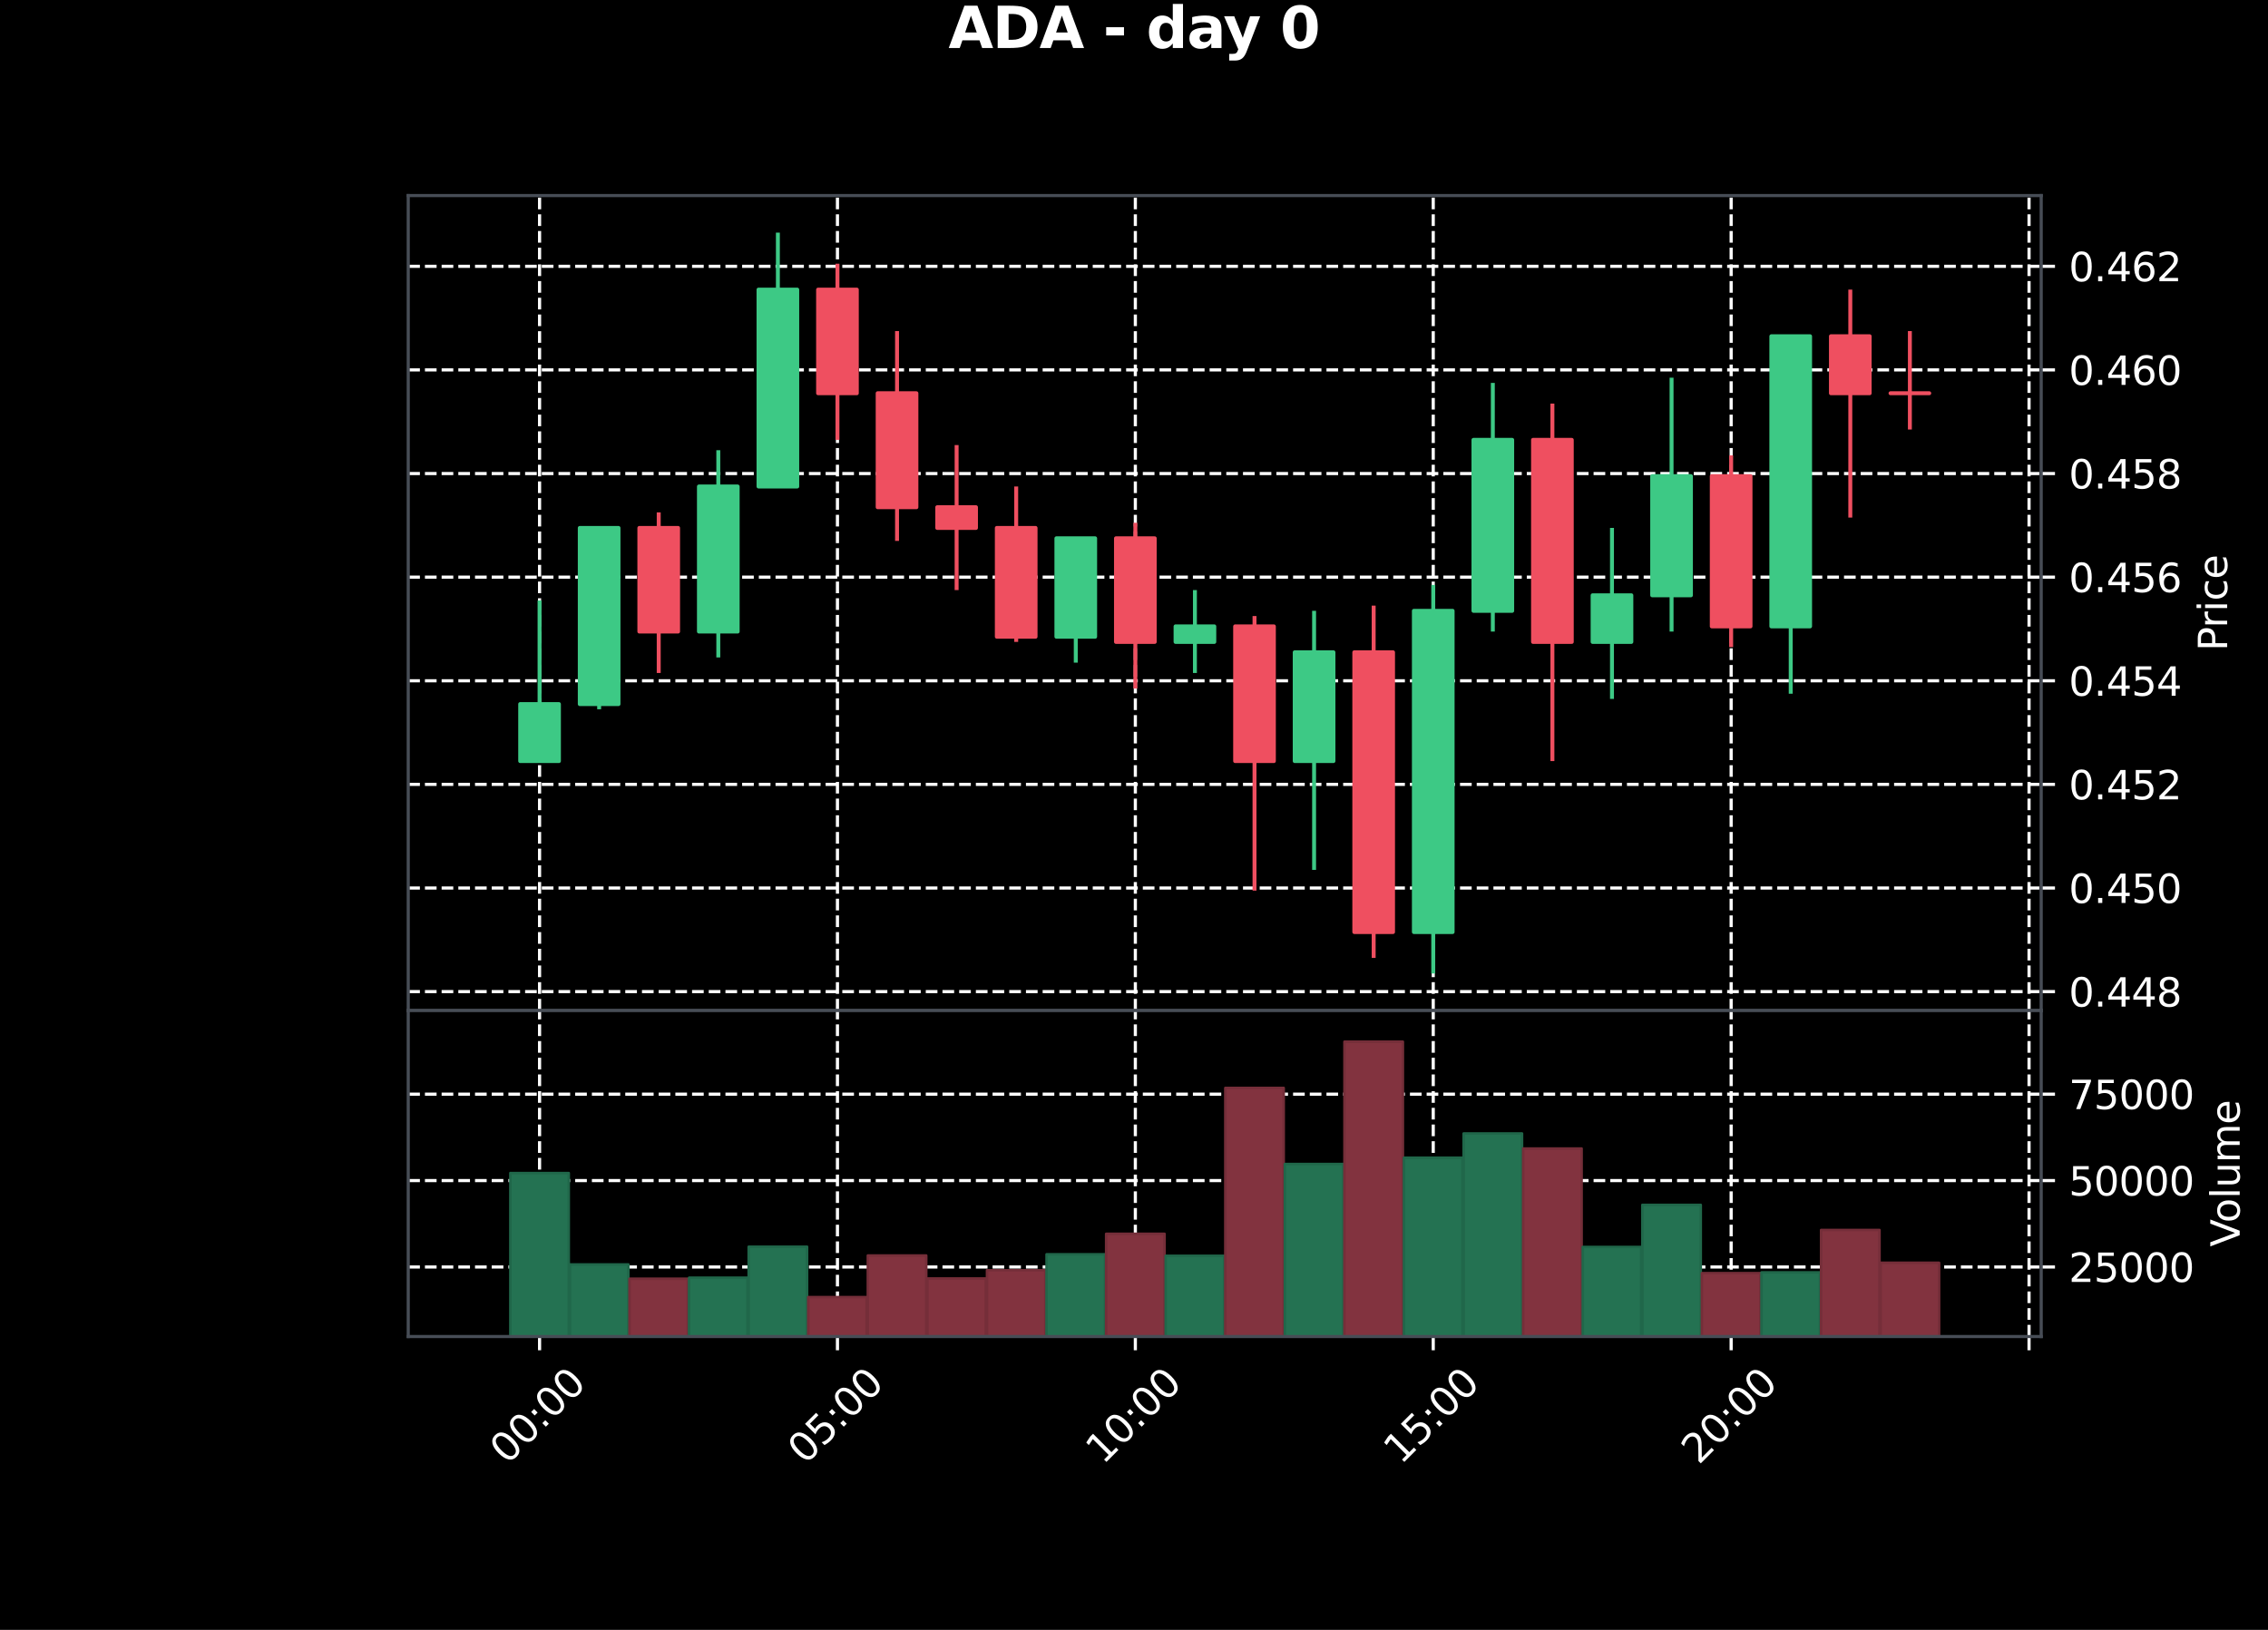 <?xml version="1.0" encoding="utf-8" standalone="no"?>
<!DOCTYPE svg PUBLIC "-//W3C//DTD SVG 1.1//EN"
  "http://www.w3.org/Graphics/SVG/1.1/DTD/svg11.dtd">
<svg xmlns:xlink="http://www.w3.org/1999/xlink" width="576pt" height="414pt" viewBox="0 0 576 414" xmlns="http://www.w3.org/2000/svg" version="1.1">
 <defs>
  <style type="text/css">*{stroke-linejoin: round; stroke-linecap: butt}</style>
 </defs>
 <g id="figure_1">
  <g id="patch_1">
   <path d="M 0 414 
L 576 414 
L 576 0 
L 0 0 
z
"/>
  </g>
  <g id="axes_1">
   <g id="patch_2">
    <path d="M 103.68 256.68 
L 518.4 256.68 
L 518.4 49.68 
L 103.68 49.68 
z
"/>
   </g>
   <g id="matplotlib.axis_1">
    <g id="xtick_1">
     <g id="line2d_1">
      <path d="M 137.032 256.68 
L 137.032 49.68 
" clip-path="url(#pac01241150)" style="fill: none; stroke-dasharray: 2.96,1.28; stroke-dashoffset: 0; stroke: #ffffff; stroke-width: 0.8"/>
     </g>
     <g id="line2d_2">
      <defs>
       <path id="m7569bf9bc0" d="M 0 0 
L 0 3.5 
" style="stroke: #ffffff; stroke-width: 0.8"/>
      </defs>
      <g>
       <use xlink:href="#m7569bf9bc0" x="137.032" y="256.68" style="fill: #ffffff; stroke: #ffffff; stroke-width: 0.8"/>
      </g>
     </g>
    </g>
    <g id="xtick_2">
     <g id="line2d_3">
      <path d="M 212.687 256.68 
L 212.687 49.68 
" clip-path="url(#pac01241150)" style="fill: none; stroke-dasharray: 2.96,1.28; stroke-dashoffset: 0; stroke: #ffffff; stroke-width: 0.8"/>
     </g>
     <g id="line2d_4">
      <g>
       <use xlink:href="#m7569bf9bc0" x="212.687" y="256.68" style="fill: #ffffff; stroke: #ffffff; stroke-width: 0.8"/>
      </g>
     </g>
    </g>
    <g id="xtick_3">
     <g id="line2d_5">
      <path d="M 288.343 256.68 
L 288.343 49.68 
" clip-path="url(#pac01241150)" style="fill: none; stroke-dasharray: 2.96,1.28; stroke-dashoffset: 0; stroke: #ffffff; stroke-width: 0.8"/>
     </g>
     <g id="line2d_6">
      <g>
       <use xlink:href="#m7569bf9bc0" x="288.343" y="256.68" style="fill: #ffffff; stroke: #ffffff; stroke-width: 0.8"/>
      </g>
     </g>
    </g>
    <g id="xtick_4">
     <g id="line2d_7">
      <path d="M 363.999 256.68 
L 363.999 49.68 
" clip-path="url(#pac01241150)" style="fill: none; stroke-dasharray: 2.96,1.28; stroke-dashoffset: 0; stroke: #ffffff; stroke-width: 0.8"/>
     </g>
     <g id="line2d_8">
      <g>
       <use xlink:href="#m7569bf9bc0" x="363.999" y="256.68" style="fill: #ffffff; stroke: #ffffff; stroke-width: 0.8"/>
      </g>
     </g>
    </g>
    <g id="xtick_5">
     <g id="line2d_9">
      <path d="M 439.655 256.68 
L 439.655 49.68 
" clip-path="url(#pac01241150)" style="fill: none; stroke-dasharray: 2.96,1.28; stroke-dashoffset: 0; stroke: #ffffff; stroke-width: 0.8"/>
     </g>
     <g id="line2d_10">
      <g>
       <use xlink:href="#m7569bf9bc0" x="439.655" y="256.68" style="fill: #ffffff; stroke: #ffffff; stroke-width: 0.8"/>
      </g>
     </g>
    </g>
    <g id="xtick_6">
     <g id="line2d_11">
      <path d="M 515.311 256.68 
L 515.311 49.68 
" clip-path="url(#pac01241150)" style="fill: none; stroke-dasharray: 2.96,1.28; stroke-dashoffset: 0; stroke: #ffffff; stroke-width: 0.8"/>
     </g>
     <g id="line2d_12">
      <g>
       <use xlink:href="#m7569bf9bc0" x="515.311" y="256.68" style="fill: #ffffff; stroke: #ffffff; stroke-width: 0.8"/>
      </g>
     </g>
    </g>
   </g>
   <g id="matplotlib.axis_2">
    <g id="ytick_1">
     <g id="line2d_13">
      <path d="M 103.68 251.877 
L 518.4 251.877 
" clip-path="url(#pac01241150)" style="fill: none; stroke-dasharray: 2.96,1.28; stroke-dashoffset: 0; stroke: #ffffff; stroke-width: 0.8"/>
     </g>
     <g id="line2d_14">
      <defs>
       <path id="m8a6007a8d3" d="M 0 0 
L 3.5 0 
" style="stroke: #ffffff; stroke-width: 0.8"/>
      </defs>
      <g>
       <use xlink:href="#m8a6007a8d3" x="518.4" y="251.877" style="fill: #ffffff; stroke: #ffffff; stroke-width: 0.8"/>
      </g>
     </g>
     <g id="text_1">
      <!-- 0.448 -->
      <g style="fill: #ffffff" transform="translate(525.4 255.676) scale(0.1 -0.1)">
       <defs>
        <path id="DejaVuSans-30" d="M 2034 4250 
Q 1547 4250 1301 3770 
Q 1056 3291 1056 2328 
Q 1056 1369 1301 889 
Q 1547 409 2034 409 
Q 2525 409 2770 889 
Q 3016 1369 3016 2328 
Q 3016 3291 2770 3770 
Q 2525 4250 2034 4250 
z
M 2034 4750 
Q 2819 4750 3233 4129 
Q 3647 3509 3647 2328 
Q 3647 1150 3233 529 
Q 2819 -91 2034 -91 
Q 1250 -91 836 529 
Q 422 1150 422 2328 
Q 422 3509 836 4129 
Q 1250 4750 2034 4750 
z
" transform="scale(0.016)"/>
        <path id="DejaVuSans-2e" d="M 684 794 
L 1344 794 
L 1344 0 
L 684 0 
L 684 794 
z
" transform="scale(0.016)"/>
        <path id="DejaVuSans-34" d="M 2419 4116 
L 825 1625 
L 2419 1625 
L 2419 4116 
z
M 2253 4666 
L 3047 4666 
L 3047 1625 
L 3713 1625 
L 3713 1100 
L 3047 1100 
L 3047 0 
L 2419 0 
L 2419 1100 
L 313 1100 
L 313 1709 
L 2253 4666 
z
" transform="scale(0.016)"/>
        <path id="DejaVuSans-38" d="M 2034 2216 
Q 1584 2216 1326 1975 
Q 1069 1734 1069 1313 
Q 1069 891 1326 650 
Q 1584 409 2034 409 
Q 2484 409 2743 651 
Q 3003 894 3003 1313 
Q 3003 1734 2745 1975 
Q 2488 2216 2034 2216 
z
M 1403 2484 
Q 997 2584 770 2862 
Q 544 3141 544 3541 
Q 544 4100 942 4425 
Q 1341 4750 2034 4750 
Q 2731 4750 3128 4425 
Q 3525 4100 3525 3541 
Q 3525 3141 3298 2862 
Q 3072 2584 2669 2484 
Q 3125 2378 3379 2068 
Q 3634 1759 3634 1313 
Q 3634 634 3220 271 
Q 2806 -91 2034 -91 
Q 1263 -91 848 271 
Q 434 634 434 1313 
Q 434 1759 690 2068 
Q 947 2378 1403 2484 
z
M 1172 3481 
Q 1172 3119 1398 2916 
Q 1625 2713 2034 2713 
Q 2441 2713 2670 2916 
Q 2900 3119 2900 3481 
Q 2900 3844 2670 4047 
Q 2441 4250 2034 4250 
Q 1625 4250 1398 4047 
Q 1172 3844 1172 3481 
z
" transform="scale(0.016)"/>
       </defs>
       <use xlink:href="#DejaVuSans-30"/>
       <use xlink:href="#DejaVuSans-2e" x="63.623"/>
       <use xlink:href="#DejaVuSans-34" x="95.41"/>
       <use xlink:href="#DejaVuSans-34" x="159.033"/>
       <use xlink:href="#DejaVuSans-38" x="222.656"/>
      </g>
     </g>
    </g>
    <g id="ytick_2">
     <g id="line2d_15">
      <path d="M 103.68 225.558 
L 518.4 225.558 
" clip-path="url(#pac01241150)" style="fill: none; stroke-dasharray: 2.96,1.28; stroke-dashoffset: 0; stroke: #ffffff; stroke-width: 0.8"/>
     </g>
     <g id="line2d_16">
      <g>
       <use xlink:href="#m8a6007a8d3" x="518.4" y="225.558" style="fill: #ffffff; stroke: #ffffff; stroke-width: 0.8"/>
      </g>
     </g>
     <g id="text_2">
      <!-- 0.450 -->
      <g style="fill: #ffffff" transform="translate(525.4 229.357) scale(0.1 -0.1)">
       <defs>
        <path id="DejaVuSans-35" d="M 691 4666 
L 3169 4666 
L 3169 4134 
L 1269 4134 
L 1269 2991 
Q 1406 3038 1543 3061 
Q 1681 3084 1819 3084 
Q 2600 3084 3056 2656 
Q 3513 2228 3513 1497 
Q 3513 744 3044 326 
Q 2575 -91 1722 -91 
Q 1428 -91 1123 -41 
Q 819 9 494 109 
L 494 744 
Q 775 591 1075 516 
Q 1375 441 1709 441 
Q 2250 441 2565 725 
Q 2881 1009 2881 1497 
Q 2881 1984 2565 2268 
Q 2250 2553 1709 2553 
Q 1456 2553 1204 2497 
Q 953 2441 691 2322 
L 691 4666 
z
" transform="scale(0.016)"/>
       </defs>
       <use xlink:href="#DejaVuSans-30"/>
       <use xlink:href="#DejaVuSans-2e" x="63.623"/>
       <use xlink:href="#DejaVuSans-34" x="95.41"/>
       <use xlink:href="#DejaVuSans-35" x="159.033"/>
       <use xlink:href="#DejaVuSans-30" x="222.656"/>
      </g>
     </g>
    </g>
    <g id="ytick_3">
     <g id="line2d_17">
      <path d="M 103.68 199.238 
L 518.4 199.238 
" clip-path="url(#pac01241150)" style="fill: none; stroke-dasharray: 2.96,1.28; stroke-dashoffset: 0; stroke: #ffffff; stroke-width: 0.8"/>
     </g>
     <g id="line2d_18">
      <g>
       <use xlink:href="#m8a6007a8d3" x="518.4" y="199.238" style="fill: #ffffff; stroke: #ffffff; stroke-width: 0.8"/>
      </g>
     </g>
     <g id="text_3">
      <!-- 0.452 -->
      <g style="fill: #ffffff" transform="translate(525.4 203.038) scale(0.1 -0.1)">
       <defs>
        <path id="DejaVuSans-32" d="M 1228 531 
L 3431 531 
L 3431 0 
L 469 0 
L 469 531 
Q 828 903 1448 1529 
Q 2069 2156 2228 2338 
Q 2531 2678 2651 2914 
Q 2772 3150 2772 3378 
Q 2772 3750 2511 3984 
Q 2250 4219 1831 4219 
Q 1534 4219 1204 4116 
Q 875 4013 500 3803 
L 500 4441 
Q 881 4594 1212 4672 
Q 1544 4750 1819 4750 
Q 2544 4750 2975 4387 
Q 3406 4025 3406 3419 
Q 3406 3131 3298 2873 
Q 3191 2616 2906 2266 
Q 2828 2175 2409 1742 
Q 1991 1309 1228 531 
z
" transform="scale(0.016)"/>
       </defs>
       <use xlink:href="#DejaVuSans-30"/>
       <use xlink:href="#DejaVuSans-2e" x="63.623"/>
       <use xlink:href="#DejaVuSans-34" x="95.41"/>
       <use xlink:href="#DejaVuSans-35" x="159.033"/>
       <use xlink:href="#DejaVuSans-32" x="222.656"/>
      </g>
     </g>
    </g>
    <g id="ytick_4">
     <g id="line2d_19">
      <path d="M 103.68 172.919 
L 518.4 172.919 
" clip-path="url(#pac01241150)" style="fill: none; stroke-dasharray: 2.96,1.28; stroke-dashoffset: 0; stroke: #ffffff; stroke-width: 0.8"/>
     </g>
     <g id="line2d_20">
      <g>
       <use xlink:href="#m8a6007a8d3" x="518.4" y="172.919" style="fill: #ffffff; stroke: #ffffff; stroke-width: 0.8"/>
      </g>
     </g>
     <g id="text_4">
      <!-- 0.454 -->
      <g style="fill: #ffffff" transform="translate(525.4 176.719) scale(0.1 -0.1)">
       <use xlink:href="#DejaVuSans-30"/>
       <use xlink:href="#DejaVuSans-2e" x="63.623"/>
       <use xlink:href="#DejaVuSans-34" x="95.41"/>
       <use xlink:href="#DejaVuSans-35" x="159.033"/>
       <use xlink:href="#DejaVuSans-34" x="222.656"/>
      </g>
     </g>
    </g>
    <g id="ytick_5">
     <g id="line2d_21">
      <path d="M 103.68 146.6 
L 518.4 146.6 
" clip-path="url(#pac01241150)" style="fill: none; stroke-dasharray: 2.96,1.28; stroke-dashoffset: 0; stroke: #ffffff; stroke-width: 0.8"/>
     </g>
     <g id="line2d_22">
      <g>
       <use xlink:href="#m8a6007a8d3" x="518.4" y="146.6" style="fill: #ffffff; stroke: #ffffff; stroke-width: 0.8"/>
      </g>
     </g>
     <g id="text_5">
      <!-- 0.456 -->
      <g style="fill: #ffffff" transform="translate(525.4 150.399) scale(0.1 -0.1)">
       <defs>
        <path id="DejaVuSans-36" d="M 2113 2584 
Q 1688 2584 1439 2293 
Q 1191 2003 1191 1497 
Q 1191 994 1439 701 
Q 1688 409 2113 409 
Q 2538 409 2786 701 
Q 3034 994 3034 1497 
Q 3034 2003 2786 2293 
Q 2538 2584 2113 2584 
z
M 3366 4563 
L 3366 3988 
Q 3128 4100 2886 4159 
Q 2644 4219 2406 4219 
Q 1781 4219 1451 3797 
Q 1122 3375 1075 2522 
Q 1259 2794 1537 2939 
Q 1816 3084 2150 3084 
Q 2853 3084 3261 2657 
Q 3669 2231 3669 1497 
Q 3669 778 3244 343 
Q 2819 -91 2113 -91 
Q 1303 -91 875 529 
Q 447 1150 447 2328 
Q 447 3434 972 4092 
Q 1497 4750 2381 4750 
Q 2619 4750 2861 4703 
Q 3103 4656 3366 4563 
z
" transform="scale(0.016)"/>
       </defs>
       <use xlink:href="#DejaVuSans-30"/>
       <use xlink:href="#DejaVuSans-2e" x="63.623"/>
       <use xlink:href="#DejaVuSans-34" x="95.41"/>
       <use xlink:href="#DejaVuSans-35" x="159.033"/>
       <use xlink:href="#DejaVuSans-36" x="222.656"/>
      </g>
     </g>
    </g>
    <g id="ytick_6">
     <g id="line2d_23">
      <path d="M 103.68 120.281 
L 518.4 120.281 
" clip-path="url(#pac01241150)" style="fill: none; stroke-dasharray: 2.96,1.28; stroke-dashoffset: 0; stroke: #ffffff; stroke-width: 0.8"/>
     </g>
     <g id="line2d_24">
      <g>
       <use xlink:href="#m8a6007a8d3" x="518.4" y="120.281" style="fill: #ffffff; stroke: #ffffff; stroke-width: 0.8"/>
      </g>
     </g>
     <g id="text_6">
      <!-- 0.458 -->
      <g style="fill: #ffffff" transform="translate(525.4 124.08) scale(0.1 -0.1)">
       <use xlink:href="#DejaVuSans-30"/>
       <use xlink:href="#DejaVuSans-2e" x="63.623"/>
       <use xlink:href="#DejaVuSans-34" x="95.41"/>
       <use xlink:href="#DejaVuSans-35" x="159.033"/>
       <use xlink:href="#DejaVuSans-38" x="222.656"/>
      </g>
     </g>
    </g>
    <g id="ytick_7">
     <g id="line2d_25">
      <path d="M 103.68 93.962 
L 518.4 93.962 
" clip-path="url(#pac01241150)" style="fill: none; stroke-dasharray: 2.96,1.28; stroke-dashoffset: 0; stroke: #ffffff; stroke-width: 0.8"/>
     </g>
     <g id="line2d_26">
      <g>
       <use xlink:href="#m8a6007a8d3" x="518.4" y="93.962" style="fill: #ffffff; stroke: #ffffff; stroke-width: 0.8"/>
      </g>
     </g>
     <g id="text_7">
      <!-- 0.460 -->
      <g style="fill: #ffffff" transform="translate(525.4 97.761) scale(0.1 -0.1)">
       <use xlink:href="#DejaVuSans-30"/>
       <use xlink:href="#DejaVuSans-2e" x="63.623"/>
       <use xlink:href="#DejaVuSans-34" x="95.41"/>
       <use xlink:href="#DejaVuSans-36" x="159.033"/>
       <use xlink:href="#DejaVuSans-30" x="222.656"/>
      </g>
     </g>
    </g>
    <g id="ytick_8">
     <g id="line2d_27">
      <path d="M 103.68 67.643 
L 518.4 67.643 
" clip-path="url(#pac01241150)" style="fill: none; stroke-dasharray: 2.96,1.28; stroke-dashoffset: 0; stroke: #ffffff; stroke-width: 0.8"/>
     </g>
     <g id="line2d_28">
      <g>
       <use xlink:href="#m8a6007a8d3" x="518.4" y="67.643" style="fill: #ffffff; stroke: #ffffff; stroke-width: 0.8"/>
      </g>
     </g>
     <g id="text_8">
      <!-- 0.462 -->
      <g style="fill: #ffffff" transform="translate(525.4 71.442) scale(0.1 -0.1)">
       <use xlink:href="#DejaVuSans-30"/>
       <use xlink:href="#DejaVuSans-2e" x="63.623"/>
       <use xlink:href="#DejaVuSans-34" x="95.41"/>
       <use xlink:href="#DejaVuSans-36" x="159.033"/>
       <use xlink:href="#DejaVuSans-32" x="222.656"/>
      </g>
     </g>
    </g>
    <g id="text_9">
     <!-- Price -->
     <g style="fill: #ffffff" transform="translate(565.627 165.378) rotate(-90) scale(0.1 -0.1)">
      <defs>
       <path id="DejaVuSans-50" d="M 1259 4147 
L 1259 2394 
L 2053 2394 
Q 2494 2394 2734 2622 
Q 2975 2850 2975 3272 
Q 2975 3691 2734 3919 
Q 2494 4147 2053 4147 
L 1259 4147 
z
M 628 4666 
L 2053 4666 
Q 2838 4666 3239 4311 
Q 3641 3956 3641 3272 
Q 3641 2581 3239 2228 
Q 2838 1875 2053 1875 
L 1259 1875 
L 1259 0 
L 628 0 
L 628 4666 
z
" transform="scale(0.016)"/>
       <path id="DejaVuSans-72" d="M 2631 2963 
Q 2534 3019 2420 3045 
Q 2306 3072 2169 3072 
Q 1681 3072 1420 2755 
Q 1159 2438 1159 1844 
L 1159 0 
L 581 0 
L 581 3500 
L 1159 3500 
L 1159 2956 
Q 1341 3275 1631 3429 
Q 1922 3584 2338 3584 
Q 2397 3584 2469 3576 
Q 2541 3569 2628 3553 
L 2631 2963 
z
" transform="scale(0.016)"/>
       <path id="DejaVuSans-69" d="M 603 3500 
L 1178 3500 
L 1178 0 
L 603 0 
L 603 3500 
z
M 603 4863 
L 1178 4863 
L 1178 4134 
L 603 4134 
L 603 4863 
z
" transform="scale(0.016)"/>
       <path id="DejaVuSans-63" d="M 3122 3366 
L 3122 2828 
Q 2878 2963 2633 3030 
Q 2388 3097 2138 3097 
Q 1578 3097 1268 2742 
Q 959 2388 959 1747 
Q 959 1106 1268 751 
Q 1578 397 2138 397 
Q 2388 397 2633 464 
Q 2878 531 3122 666 
L 3122 134 
Q 2881 22 2623 -34 
Q 2366 -91 2075 -91 
Q 1284 -91 818 406 
Q 353 903 353 1747 
Q 353 2603 823 3093 
Q 1294 3584 2113 3584 
Q 2378 3584 2631 3529 
Q 2884 3475 3122 3366 
z
" transform="scale(0.016)"/>
       <path id="DejaVuSans-65" d="M 3597 1894 
L 3597 1613 
L 953 1613 
Q 991 1019 1311 708 
Q 1631 397 2203 397 
Q 2534 397 2845 478 
Q 3156 559 3463 722 
L 3463 178 
Q 3153 47 2828 -22 
Q 2503 -91 2169 -91 
Q 1331 -91 842 396 
Q 353 884 353 1716 
Q 353 2575 817 3079 
Q 1281 3584 2069 3584 
Q 2775 3584 3186 3129 
Q 3597 2675 3597 1894 
z
M 3022 2063 
Q 3016 2534 2758 2815 
Q 2500 3097 2075 3097 
Q 1594 3097 1305 2825 
Q 1016 2553 972 2059 
L 3022 2063 
z
" transform="scale(0.016)"/>
      </defs>
      <use xlink:href="#DejaVuSans-50"/>
      <use xlink:href="#DejaVuSans-72" x="58.553"/>
      <use xlink:href="#DejaVuSans-69" x="99.666"/>
      <use xlink:href="#DejaVuSans-63" x="127.449"/>
      <use xlink:href="#DejaVuSans-65" x="182.43"/>
     </g>
    </g>
   </g>
   <g id="PolyCollection_1">
    <path d="M 132.114 193.317 
L 132.114 178.841 
L 141.949 178.841 
L 141.949 193.317 
z
" clip-path="url(#pac01241150)" style="fill: #3dc985; stroke: #3dc985"/>
    <path d="M 147.245 178.841 
L 147.245 134.099 
L 157.08 134.099 
L 157.08 178.841 
z
" clip-path="url(#pac01241150)" style="fill: #3dc985; stroke: #3dc985"/>
    <path d="M 162.376 134.099 
L 162.376 160.418 
L 172.212 160.418 
L 172.212 134.099 
z
" clip-path="url(#pac01241150)" style="fill: #ef4f60; stroke: #ef4f60"/>
    <path d="M 177.507 160.418 
L 177.507 123.571 
L 187.343 123.571 
L 187.343 160.418 
z
" clip-path="url(#pac01241150)" style="fill: #3dc985; stroke: #3dc985"/>
    <path d="M 192.639 123.571 
L 192.639 73.565 
L 202.474 73.565 
L 202.474 123.571 
z
" clip-path="url(#pac01241150)" style="fill: #3dc985; stroke: #3dc985"/>
    <path d="M 207.77 73.565 
L 207.77 99.884 
L 217.605 99.884 
L 217.605 73.565 
z
" clip-path="url(#pac01241150)" style="fill: #ef4f60; stroke: #ef4f60"/>
    <path d="M 222.901 99.884 
L 222.901 128.835 
L 232.736 128.835 
L 232.736 99.884 
z
" clip-path="url(#pac01241150)" style="fill: #ef4f60; stroke: #ef4f60"/>
    <path d="M 238.032 128.835 
L 238.032 134.099 
L 247.867 134.099 
L 247.867 128.835 
z
" clip-path="url(#pac01241150)" style="fill: #ef4f60; stroke: #ef4f60"/>
    <path d="M 253.163 134.099 
L 253.163 161.734 
L 262.999 161.734 
L 262.999 134.099 
z
" clip-path="url(#pac01241150)" style="fill: #ef4f60; stroke: #ef4f60"/>
    <path d="M 268.294 161.734 
L 268.294 136.731 
L 278.13 136.731 
L 278.13 161.734 
z
" clip-path="url(#pac01241150)" style="fill: #3dc985; stroke: #3dc985"/>
    <path d="M 283.426 136.731 
L 283.426 163.05 
L 293.261 163.05 
L 293.261 136.731 
z
" clip-path="url(#pac01241150)" style="fill: #ef4f60; stroke: #ef4f60"/>
    <path d="M 298.557 163.05 
L 298.557 159.102 
L 308.392 159.102 
L 308.392 163.05 
z
" clip-path="url(#pac01241150)" style="fill: #3dc985; stroke: #3dc985"/>
    <path d="M 313.688 159.102 
L 313.688 193.317 
L 323.523 193.317 
L 323.523 159.102 
z
" clip-path="url(#pac01241150)" style="fill: #ef4f60; stroke: #ef4f60"/>
    <path d="M 328.819 193.317 
L 328.819 165.682 
L 338.654 165.682 
L 338.654 193.317 
z
" clip-path="url(#pac01241150)" style="fill: #3dc985; stroke: #3dc985"/>
    <path d="M 343.95 165.682 
L 343.95 236.743 
L 353.786 236.743 
L 353.786 165.682 
z
" clip-path="url(#pac01241150)" style="fill: #ef4f60; stroke: #ef4f60"/>
    <path d="M 359.081 236.743 
L 359.081 155.154 
L 368.917 155.154 
L 368.917 236.743 
z
" clip-path="url(#pac01241150)" style="fill: #3dc985; stroke: #3dc985"/>
    <path d="M 374.213 155.154 
L 374.213 111.727 
L 384.048 111.727 
L 384.048 155.154 
z
" clip-path="url(#pac01241150)" style="fill: #3dc985; stroke: #3dc985"/>
    <path d="M 389.344 111.727 
L 389.344 163.05 
L 399.179 163.05 
L 399.179 111.727 
z
" clip-path="url(#pac01241150)" style="fill: #ef4f60; stroke: #ef4f60"/>
    <path d="M 404.475 163.05 
L 404.475 151.206 
L 414.31 151.206 
L 414.31 163.05 
z
" clip-path="url(#pac01241150)" style="fill: #3dc985; stroke: #3dc985"/>
    <path d="M 419.606 151.206 
L 419.606 120.939 
L 429.441 120.939 
L 429.441 151.206 
z
" clip-path="url(#pac01241150)" style="fill: #3dc985; stroke: #3dc985"/>
    <path d="M 434.737 120.939 
L 434.737 159.102 
L 444.573 159.102 
L 444.573 120.939 
z
" clip-path="url(#pac01241150)" style="fill: #ef4f60; stroke: #ef4f60"/>
    <path d="M 449.868 159.102 
L 449.868 85.408 
L 459.704 85.408 
L 459.704 159.102 
z
" clip-path="url(#pac01241150)" style="fill: #3dc985; stroke: #3dc985"/>
    <path d="M 465 85.408 
L 465 99.884 
L 474.835 99.884 
L 474.835 85.408 
z
" clip-path="url(#pac01241150)" style="fill: #ef4f60; stroke: #ef4f60"/>
    <path d="M 480.131 99.884 
L 480.131 99.884 
L 489.966 99.884 
L 489.966 99.884 
z
" clip-path="url(#pac01241150)" style="fill: #ef4f60; stroke: #ef4f60"/>
   </g>
   <g id="LineCollection_1">
    <path d="M 137.032 193.317 
L 137.032 193.317 
" clip-path="url(#pac01241150)" style="fill: none; stroke: #3dc985"/>
    <path d="M 152.163 180.157 
L 152.163 178.841 
" clip-path="url(#pac01241150)" style="fill: none; stroke: #3dc985"/>
    <path d="M 167.294 170.945 
L 167.294 160.418 
" clip-path="url(#pac01241150)" style="fill: none; stroke: #ef4f60"/>
    <path d="M 182.425 166.998 
L 182.425 160.418 
" clip-path="url(#pac01241150)" style="fill: none; stroke: #3dc985"/>
    <path d="M 197.556 123.571 
L 197.556 123.571 
" clip-path="url(#pac01241150)" style="fill: none; stroke: #3dc985"/>
    <path d="M 212.687 111.727 
L 212.687 99.884 
" clip-path="url(#pac01241150)" style="fill: none; stroke: #ef4f60"/>
    <path d="M 227.819 137.389 
L 227.819 128.835 
" clip-path="url(#pac01241150)" style="fill: none; stroke: #ef4f60"/>
    <path d="M 242.95 149.89 
L 242.95 134.099 
" clip-path="url(#pac01241150)" style="fill: none; stroke: #ef4f60"/>
    <path d="M 258.081 163.05 
L 258.081 161.734 
" clip-path="url(#pac01241150)" style="fill: none; stroke: #ef4f60"/>
    <path d="M 273.212 168.314 
L 273.212 161.734 
" clip-path="url(#pac01241150)" style="fill: none; stroke: #3dc985"/>
    <path d="M 288.343 174.893 
L 288.343 163.05 
" clip-path="url(#pac01241150)" style="fill: none; stroke: #ef4f60"/>
    <path d="M 303.474 170.945 
L 303.474 163.05 
" clip-path="url(#pac01241150)" style="fill: none; stroke: #3dc985"/>
    <path d="M 318.606 226.216 
L 318.606 193.317 
" clip-path="url(#pac01241150)" style="fill: none; stroke: #ef4f60"/>
    <path d="M 333.737 220.952 
L 333.737 193.317 
" clip-path="url(#pac01241150)" style="fill: none; stroke: #3dc985"/>
    <path d="M 348.868 243.323 
L 348.868 236.743 
" clip-path="url(#pac01241150)" style="fill: none; stroke: #ef4f60"/>
    <path d="M 363.999 247.271 
L 363.999 236.743 
" clip-path="url(#pac01241150)" style="fill: none; stroke: #3dc985"/>
    <path d="M 379.13 160.418 
L 379.13 155.154 
" clip-path="url(#pac01241150)" style="fill: none; stroke: #3dc985"/>
    <path d="M 394.261 193.317 
L 394.261 163.05 
" clip-path="url(#pac01241150)" style="fill: none; stroke: #ef4f60"/>
    <path d="M 409.393 177.525 
L 409.393 163.05 
" clip-path="url(#pac01241150)" style="fill: none; stroke: #3dc985"/>
    <path d="M 424.524 160.418 
L 424.524 151.206 
" clip-path="url(#pac01241150)" style="fill: none; stroke: #3dc985"/>
    <path d="M 439.655 164.366 
L 439.655 159.102 
" clip-path="url(#pac01241150)" style="fill: none; stroke: #ef4f60"/>
    <path d="M 454.786 176.209 
L 454.786 159.102 
" clip-path="url(#pac01241150)" style="fill: none; stroke: #3dc985"/>
    <path d="M 469.917 131.467 
L 469.917 99.884 
" clip-path="url(#pac01241150)" style="fill: none; stroke: #ef4f60"/>
    <path d="M 485.048 109.095 
L 485.048 99.884 
" clip-path="url(#pac01241150)" style="fill: none; stroke: #ef4f60"/>
    <path d="M 137.032 152.522 
L 137.032 178.841 
" clip-path="url(#pac01241150)" style="fill: none; stroke: #3dc985"/>
    <path d="M 152.163 134.099 
L 152.163 134.099 
" clip-path="url(#pac01241150)" style="fill: none; stroke: #3dc985"/>
    <path d="M 167.294 130.151 
L 167.294 134.099 
" clip-path="url(#pac01241150)" style="fill: none; stroke: #ef4f60"/>
    <path d="M 182.425 114.359 
L 182.425 123.571 
" clip-path="url(#pac01241150)" style="fill: none; stroke: #3dc985"/>
    <path d="M 197.556 59.089 
L 197.556 73.565 
" clip-path="url(#pac01241150)" style="fill: none; stroke: #3dc985"/>
    <path d="M 212.687 66.985 
L 212.687 73.565 
" clip-path="url(#pac01241150)" style="fill: none; stroke: #ef4f60"/>
    <path d="M 227.819 84.092 
L 227.819 99.884 
" clip-path="url(#pac01241150)" style="fill: none; stroke: #ef4f60"/>
    <path d="M 242.95 113.043 
L 242.95 128.835 
" clip-path="url(#pac01241150)" style="fill: none; stroke: #ef4f60"/>
    <path d="M 258.081 123.571 
L 258.081 134.099 
" clip-path="url(#pac01241150)" style="fill: none; stroke: #ef4f60"/>
    <path d="M 273.212 136.731 
L 273.212 136.731 
" clip-path="url(#pac01241150)" style="fill: none; stroke: #3dc985"/>
    <path d="M 288.343 132.783 
L 288.343 136.731 
" clip-path="url(#pac01241150)" style="fill: none; stroke: #ef4f60"/>
    <path d="M 303.474 149.89 
L 303.474 159.102 
" clip-path="url(#pac01241150)" style="fill: none; stroke: #3dc985"/>
    <path d="M 318.606 156.47 
L 318.606 159.102 
" clip-path="url(#pac01241150)" style="fill: none; stroke: #ef4f60"/>
    <path d="M 333.737 155.154 
L 333.737 165.682 
" clip-path="url(#pac01241150)" style="fill: none; stroke: #3dc985"/>
    <path d="M 348.868 153.838 
L 348.868 165.682 
" clip-path="url(#pac01241150)" style="fill: none; stroke: #ef4f60"/>
    <path d="M 363.999 148.574 
L 363.999 155.154 
" clip-path="url(#pac01241150)" style="fill: none; stroke: #3dc985"/>
    <path d="M 379.13 97.252 
L 379.13 111.727 
" clip-path="url(#pac01241150)" style="fill: none; stroke: #3dc985"/>
    <path d="M 394.261 102.516 
L 394.261 111.727 
" clip-path="url(#pac01241150)" style="fill: none; stroke: #ef4f60"/>
    <path d="M 409.393 134.099 
L 409.393 151.206 
" clip-path="url(#pac01241150)" style="fill: none; stroke: #3dc985"/>
    <path d="M 424.524 95.936 
L 424.524 120.939 
" clip-path="url(#pac01241150)" style="fill: none; stroke: #3dc985"/>
    <path d="M 439.655 115.675 
L 439.655 120.939 
" clip-path="url(#pac01241150)" style="fill: none; stroke: #ef4f60"/>
    <path d="M 454.786 85.408 
L 454.786 85.408 
" clip-path="url(#pac01241150)" style="fill: none; stroke: #3dc985"/>
    <path d="M 469.917 73.565 
L 469.917 85.408 
" clip-path="url(#pac01241150)" style="fill: none; stroke: #ef4f60"/>
    <path d="M 485.048 84.092 
L 485.048 99.884 
" clip-path="url(#pac01241150)" style="fill: none; stroke: #ef4f60"/>
   </g>
   <g id="patch_3">
    <path d="M 103.68 256.68 
L 103.68 49.68 
" style="fill: none; stroke: #474d56; stroke-width: 0.8; stroke-linejoin: miter; stroke-linecap: square"/>
   </g>
   <g id="patch_4">
    <path d="M 518.4 256.68 
L 518.4 49.68 
" style="fill: none; stroke: #474d56; stroke-width: 0.8; stroke-linejoin: miter; stroke-linecap: square"/>
   </g>
   <g id="patch_5">
    <path d="M 103.68 256.68 
L 518.4 256.68 
" style="fill: none; stroke: #474d56; stroke-width: 0.8; stroke-linejoin: miter; stroke-linecap: square"/>
   </g>
   <g id="patch_6">
    <path d="M 103.68 49.68 
L 518.4 49.68 
" style="fill: none; stroke: #474d56; stroke-width: 0.8; stroke-linejoin: miter; stroke-linecap: square"/>
   </g>
  </g>
  <g id="axes_2">
   <g id="patch_7">
    <path d="M 103.68 339.48 
L 518.4 339.48 
L 518.4 256.68 
L 103.68 256.68 
z
"/>
   </g>
   <g id="matplotlib.axis_3">
    <g id="xtick_7">
     <g id="line2d_29">
      <path d="M 137.032 339.48 
L 137.032 256.68 
" clip-path="url(#p42da46aed9)" style="fill: none; stroke-dasharray: 2.96,1.28; stroke-dashoffset: 0; stroke: #ffffff; stroke-width: 0.8"/>
     </g>
     <g id="line2d_30">
      <g>
       <use xlink:href="#m7569bf9bc0" x="137.032" y="339.48" style="fill: #ffffff; stroke: #ffffff; stroke-width: 0.8"/>
      </g>
     </g>
     <g id="text_10">
      <!-- 00:00 -->
      <g style="fill: #ffffff" transform="translate(128.794 372.231) rotate(-45) scale(0.1 -0.1)">
       <defs>
        <path id="DejaVuSans-3a" d="M 750 794 
L 1409 794 
L 1409 0 
L 750 0 
L 750 794 
z
M 750 3309 
L 1409 3309 
L 1409 2516 
L 750 2516 
L 750 3309 
z
" transform="scale(0.016)"/>
       </defs>
       <use xlink:href="#DejaVuSans-30"/>
       <use xlink:href="#DejaVuSans-30" x="63.623"/>
       <use xlink:href="#DejaVuSans-3a" x="127.246"/>
       <use xlink:href="#DejaVuSans-30" x="160.938"/>
       <use xlink:href="#DejaVuSans-30" x="224.561"/>
      </g>
     </g>
    </g>
    <g id="xtick_8">
     <g id="line2d_31">
      <path d="M 212.687 339.48 
L 212.687 256.68 
" clip-path="url(#p42da46aed9)" style="fill: none; stroke-dasharray: 2.96,1.28; stroke-dashoffset: 0; stroke: #ffffff; stroke-width: 0.8"/>
     </g>
     <g id="line2d_32">
      <g>
       <use xlink:href="#m7569bf9bc0" x="212.687" y="339.48" style="fill: #ffffff; stroke: #ffffff; stroke-width: 0.8"/>
      </g>
     </g>
     <g id="text_11">
      <!-- 05:00 -->
      <g style="fill: #ffffff" transform="translate(204.45 372.231) rotate(-45) scale(0.1 -0.1)">
       <use xlink:href="#DejaVuSans-30"/>
       <use xlink:href="#DejaVuSans-35" x="63.623"/>
       <use xlink:href="#DejaVuSans-3a" x="127.246"/>
       <use xlink:href="#DejaVuSans-30" x="160.938"/>
       <use xlink:href="#DejaVuSans-30" x="224.561"/>
      </g>
     </g>
    </g>
    <g id="xtick_9">
     <g id="line2d_33">
      <path d="M 288.343 339.48 
L 288.343 256.68 
" clip-path="url(#p42da46aed9)" style="fill: none; stroke-dasharray: 2.96,1.28; stroke-dashoffset: 0; stroke: #ffffff; stroke-width: 0.8"/>
     </g>
     <g id="line2d_34">
      <g>
       <use xlink:href="#m7569bf9bc0" x="288.343" y="339.48" style="fill: #ffffff; stroke: #ffffff; stroke-width: 0.8"/>
      </g>
     </g>
     <g id="text_12">
      <!-- 10:00 -->
      <g style="fill: #ffffff" transform="translate(280.105 372.231) rotate(-45) scale(0.1 -0.1)">
       <defs>
        <path id="DejaVuSans-31" d="M 794 531 
L 1825 531 
L 1825 4091 
L 703 3866 
L 703 4441 
L 1819 4666 
L 2450 4666 
L 2450 531 
L 3481 531 
L 3481 0 
L 794 0 
L 794 531 
z
" transform="scale(0.016)"/>
       </defs>
       <use xlink:href="#DejaVuSans-31"/>
       <use xlink:href="#DejaVuSans-30" x="63.623"/>
       <use xlink:href="#DejaVuSans-3a" x="127.246"/>
       <use xlink:href="#DejaVuSans-30" x="160.938"/>
       <use xlink:href="#DejaVuSans-30" x="224.561"/>
      </g>
     </g>
    </g>
    <g id="xtick_10">
     <g id="line2d_35">
      <path d="M 363.999 339.48 
L 363.999 256.68 
" clip-path="url(#p42da46aed9)" style="fill: none; stroke-dasharray: 2.96,1.28; stroke-dashoffset: 0; stroke: #ffffff; stroke-width: 0.8"/>
     </g>
     <g id="line2d_36">
      <g>
       <use xlink:href="#m7569bf9bc0" x="363.999" y="339.48" style="fill: #ffffff; stroke: #ffffff; stroke-width: 0.8"/>
      </g>
     </g>
     <g id="text_13">
      <!-- 15:00 -->
      <g style="fill: #ffffff" transform="translate(355.761 372.231) rotate(-45) scale(0.1 -0.1)">
       <use xlink:href="#DejaVuSans-31"/>
       <use xlink:href="#DejaVuSans-35" x="63.623"/>
       <use xlink:href="#DejaVuSans-3a" x="127.246"/>
       <use xlink:href="#DejaVuSans-30" x="160.938"/>
       <use xlink:href="#DejaVuSans-30" x="224.561"/>
      </g>
     </g>
    </g>
    <g id="xtick_11">
     <g id="line2d_37">
      <path d="M 439.655 339.48 
L 439.655 256.68 
" clip-path="url(#p42da46aed9)" style="fill: none; stroke-dasharray: 2.96,1.28; stroke-dashoffset: 0; stroke: #ffffff; stroke-width: 0.8"/>
     </g>
     <g id="line2d_38">
      <g>
       <use xlink:href="#m7569bf9bc0" x="439.655" y="339.48" style="fill: #ffffff; stroke: #ffffff; stroke-width: 0.8"/>
      </g>
     </g>
     <g id="text_14">
      <!-- 20:00 -->
      <g style="fill: #ffffff" transform="translate(431.417 372.231) rotate(-45) scale(0.1 -0.1)">
       <use xlink:href="#DejaVuSans-32"/>
       <use xlink:href="#DejaVuSans-30" x="63.623"/>
       <use xlink:href="#DejaVuSans-3a" x="127.246"/>
       <use xlink:href="#DejaVuSans-30" x="160.938"/>
       <use xlink:href="#DejaVuSans-30" x="224.561"/>
      </g>
     </g>
    </g>
    <g id="xtick_12">
     <g id="line2d_39">
      <path d="M 515.311 339.48 
L 515.311 256.68 
" clip-path="url(#p42da46aed9)" style="fill: none; stroke-dasharray: 2.96,1.28; stroke-dashoffset: 0; stroke: #ffffff; stroke-width: 0.8"/>
     </g>
     <g id="line2d_40">
      <g>
       <use xlink:href="#m7569bf9bc0" x="515.311" y="339.48" style="fill: #ffffff; stroke: #ffffff; stroke-width: 0.8"/>
      </g>
     </g>
    </g>
   </g>
   <g id="matplotlib.axis_4">
    <g id="ytick_9">
     <g id="line2d_41">
      <path d="M 103.68 321.817 
L 518.4 321.817 
" clip-path="url(#p42da46aed9)" style="fill: none; stroke-dasharray: 2.96,1.28; stroke-dashoffset: 0; stroke: #ffffff; stroke-width: 0.8"/>
     </g>
     <g id="line2d_42">
      <g>
       <use xlink:href="#m8a6007a8d3" x="518.4" y="321.817" style="fill: #ffffff; stroke: #ffffff; stroke-width: 0.8"/>
      </g>
     </g>
     <g id="text_15">
      <!-- 25000 -->
      <g style="fill: #ffffff" transform="translate(525.4 325.616) scale(0.1 -0.1)">
       <use xlink:href="#DejaVuSans-32"/>
       <use xlink:href="#DejaVuSans-35" x="63.623"/>
       <use xlink:href="#DejaVuSans-30" x="127.246"/>
       <use xlink:href="#DejaVuSans-30" x="190.869"/>
       <use xlink:href="#DejaVuSans-30" x="254.492"/>
      </g>
     </g>
    </g>
    <g id="ytick_10">
     <g id="line2d_43">
      <path d="M 103.68 299.867 
L 518.4 299.867 
" clip-path="url(#p42da46aed9)" style="fill: none; stroke-dasharray: 2.96,1.28; stroke-dashoffset: 0; stroke: #ffffff; stroke-width: 0.8"/>
     </g>
     <g id="line2d_44">
      <g>
       <use xlink:href="#m8a6007a8d3" x="518.4" y="299.867" style="fill: #ffffff; stroke: #ffffff; stroke-width: 0.8"/>
      </g>
     </g>
     <g id="text_16">
      <!-- 50000 -->
      <g style="fill: #ffffff" transform="translate(525.4 303.666) scale(0.1 -0.1)">
       <use xlink:href="#DejaVuSans-35"/>
       <use xlink:href="#DejaVuSans-30" x="63.623"/>
       <use xlink:href="#DejaVuSans-30" x="127.246"/>
       <use xlink:href="#DejaVuSans-30" x="190.869"/>
       <use xlink:href="#DejaVuSans-30" x="254.492"/>
      </g>
     </g>
    </g>
    <g id="ytick_11">
     <g id="line2d_45">
      <path d="M 103.68 277.916 
L 518.4 277.916 
" clip-path="url(#p42da46aed9)" style="fill: none; stroke-dasharray: 2.96,1.28; stroke-dashoffset: 0; stroke: #ffffff; stroke-width: 0.8"/>
     </g>
     <g id="line2d_46">
      <g>
       <use xlink:href="#m8a6007a8d3" x="518.4" y="277.916" style="fill: #ffffff; stroke: #ffffff; stroke-width: 0.8"/>
      </g>
     </g>
     <g id="text_17">
      <!-- 75000 -->
      <g style="fill: #ffffff" transform="translate(525.4 281.716) scale(0.1 -0.1)">
       <defs>
        <path id="DejaVuSans-37" d="M 525 4666 
L 3525 4666 
L 3525 4397 
L 1831 0 
L 1172 0 
L 2766 4134 
L 525 4134 
L 525 4666 
z
" transform="scale(0.016)"/>
       </defs>
       <use xlink:href="#DejaVuSans-37"/>
       <use xlink:href="#DejaVuSans-35" x="63.623"/>
       <use xlink:href="#DejaVuSans-30" x="127.246"/>
       <use xlink:href="#DejaVuSans-30" x="190.869"/>
       <use xlink:href="#DejaVuSans-30" x="254.492"/>
      </g>
     </g>
    </g>
    <g id="text_18">
     <!-- Volume -->
     <g style="fill: #ffffff" transform="translate(568.811 316.677) rotate(-90) scale(0.1 -0.1)">
      <defs>
       <path id="DejaVuSans-56" d="M 1831 0 
L 50 4666 
L 709 4666 
L 2188 738 
L 3669 4666 
L 4325 4666 
L 2547 0 
L 1831 0 
z
" transform="scale(0.016)"/>
       <path id="DejaVuSans-6f" d="M 1959 3097 
Q 1497 3097 1228 2736 
Q 959 2375 959 1747 
Q 959 1119 1226 758 
Q 1494 397 1959 397 
Q 2419 397 2687 759 
Q 2956 1122 2956 1747 
Q 2956 2369 2687 2733 
Q 2419 3097 1959 3097 
z
M 1959 3584 
Q 2709 3584 3137 3096 
Q 3566 2609 3566 1747 
Q 3566 888 3137 398 
Q 2709 -91 1959 -91 
Q 1206 -91 779 398 
Q 353 888 353 1747 
Q 353 2609 779 3096 
Q 1206 3584 1959 3584 
z
" transform="scale(0.016)"/>
       <path id="DejaVuSans-6c" d="M 603 4863 
L 1178 4863 
L 1178 0 
L 603 0 
L 603 4863 
z
" transform="scale(0.016)"/>
       <path id="DejaVuSans-75" d="M 544 1381 
L 544 3500 
L 1119 3500 
L 1119 1403 
Q 1119 906 1312 657 
Q 1506 409 1894 409 
Q 2359 409 2629 706 
Q 2900 1003 2900 1516 
L 2900 3500 
L 3475 3500 
L 3475 0 
L 2900 0 
L 2900 538 
Q 2691 219 2414 64 
Q 2138 -91 1772 -91 
Q 1169 -91 856 284 
Q 544 659 544 1381 
z
M 1991 3584 
L 1991 3584 
z
" transform="scale(0.016)"/>
       <path id="DejaVuSans-6d" d="M 3328 2828 
Q 3544 3216 3844 3400 
Q 4144 3584 4550 3584 
Q 5097 3584 5394 3201 
Q 5691 2819 5691 2113 
L 5691 0 
L 5113 0 
L 5113 2094 
Q 5113 2597 4934 2840 
Q 4756 3084 4391 3084 
Q 3944 3084 3684 2787 
Q 3425 2491 3425 1978 
L 3425 0 
L 2847 0 
L 2847 2094 
Q 2847 2600 2669 2842 
Q 2491 3084 2119 3084 
Q 1678 3084 1418 2786 
Q 1159 2488 1159 1978 
L 1159 0 
L 581 0 
L 581 3500 
L 1159 3500 
L 1159 2956 
Q 1356 3278 1631 3431 
Q 1906 3584 2284 3584 
Q 2666 3584 2933 3390 
Q 3200 3197 3328 2828 
z
" transform="scale(0.016)"/>
      </defs>
      <use xlink:href="#DejaVuSans-56"/>
      <use xlink:href="#DejaVuSans-6f" x="60.658"/>
      <use xlink:href="#DejaVuSans-6c" x="121.84"/>
      <use xlink:href="#DejaVuSans-75" x="149.623"/>
      <use xlink:href="#DejaVuSans-6d" x="213.002"/>
      <use xlink:href="#DejaVuSans-65" x="310.414"/>
     </g>
    </g>
   </g>
   <g id="patch_8">
    <path d="M 129.617 343.767 
L 144.446 343.767 
L 144.446 297.965 
L 129.617 297.965 
z
" clip-path="url(#p42da46aed9)" style="fill: #247252; stroke: #20674a; stroke-width: 0.65; stroke-linejoin: miter"/>
   </g>
   <g id="patch_9">
    <path d="M 144.749 343.767 
L 159.577 343.767 
L 159.577 321.177 
L 144.749 321.177 
z
" clip-path="url(#p42da46aed9)" style="fill: #247252; stroke: #20674a; stroke-width: 0.65; stroke-linejoin: miter"/>
   </g>
   <g id="patch_10">
    <path d="M 159.88 343.767 
L 174.708 343.767 
L 174.708 324.81 
L 159.88 324.81 
z
" clip-path="url(#p42da46aed9)" style="fill: #82333f; stroke: #752e39; stroke-width: 0.65; stroke-linejoin: miter"/>
   </g>
   <g id="patch_11">
    <path d="M 175.011 343.767 
L 189.839 343.767 
L 189.839 324.549 
L 175.011 324.549 
z
" clip-path="url(#p42da46aed9)" style="fill: #247252; stroke: #20674a; stroke-width: 0.65; stroke-linejoin: miter"/>
   </g>
   <g id="patch_12">
    <path d="M 190.142 343.767 
L 204.971 343.767 
L 204.971 316.679 
L 190.142 316.679 
z
" clip-path="url(#p42da46aed9)" style="fill: #247252; stroke: #20674a; stroke-width: 0.65; stroke-linejoin: miter"/>
   </g>
   <g id="patch_13">
    <path d="M 205.273 343.767 
L 220.102 343.767 
L 220.102 329.476 
L 205.273 329.476 
z
" clip-path="url(#p42da46aed9)" style="fill: #82333f; stroke: #752e39; stroke-width: 0.65; stroke-linejoin: miter"/>
   </g>
   <g id="patch_14">
    <path d="M 220.404 343.767 
L 235.233 343.767 
L 235.233 318.908 
L 220.404 318.908 
z
" clip-path="url(#p42da46aed9)" style="fill: #82333f; stroke: #752e39; stroke-width: 0.65; stroke-linejoin: miter"/>
   </g>
   <g id="patch_15">
    <path d="M 235.535 343.767 
L 250.364 343.767 
L 250.364 324.75 
L 235.535 324.75 
z
" clip-path="url(#p42da46aed9)" style="fill: #82333f; stroke: #752e39; stroke-width: 0.65; stroke-linejoin: miter"/>
   </g>
   <g id="patch_16">
    <path d="M 250.667 343.767 
L 265.495 343.767 
L 265.495 322.654 
L 250.667 322.654 
z
" clip-path="url(#p42da46aed9)" style="fill: #82333f; stroke: #752e39; stroke-width: 0.65; stroke-linejoin: miter"/>
   </g>
   <g id="patch_17">
    <path d="M 265.798 343.767 
L 280.626 343.767 
L 280.626 318.602 
L 265.798 318.602 
z
" clip-path="url(#p42da46aed9)" style="fill: #247252; stroke: #20674a; stroke-width: 0.65; stroke-linejoin: miter"/>
   </g>
   <g id="patch_18">
    <path d="M 280.929 343.767 
L 295.758 343.767 
L 295.758 313.4 
L 280.929 313.4 
z
" clip-path="url(#p42da46aed9)" style="fill: #82333f; stroke: #752e39; stroke-width: 0.65; stroke-linejoin: miter"/>
   </g>
   <g id="patch_19">
    <path d="M 296.06 343.767 
L 310.889 343.767 
L 310.889 318.982 
L 296.06 318.982 
z
" clip-path="url(#p42da46aed9)" style="fill: #247252; stroke: #20674a; stroke-width: 0.65; stroke-linejoin: miter"/>
   </g>
   <g id="patch_20">
    <path d="M 311.191 343.767 
L 326.02 343.767 
L 326.02 276.34 
L 311.191 276.34 
z
" clip-path="url(#p42da46aed9)" style="fill: #82333f; stroke: #752e39; stroke-width: 0.65; stroke-linejoin: miter"/>
   </g>
   <g id="patch_21">
    <path d="M 326.322 343.767 
L 341.151 343.767 
L 341.151 295.668 
L 326.322 295.668 
z
" clip-path="url(#p42da46aed9)" style="fill: #247252; stroke: #20674a; stroke-width: 0.65; stroke-linejoin: miter"/>
   </g>
   <g id="patch_22">
    <path d="M 341.454 343.767 
L 356.282 343.767 
L 356.282 264.597 
L 341.454 264.597 
z
" clip-path="url(#p42da46aed9)" style="fill: #82333f; stroke: #752e39; stroke-width: 0.65; stroke-linejoin: miter"/>
   </g>
   <g id="patch_23">
    <path d="M 356.585 343.767 
L 371.413 343.767 
L 371.413 294.076 
L 356.585 294.076 
z
" clip-path="url(#p42da46aed9)" style="fill: #247252; stroke: #20674a; stroke-width: 0.65; stroke-linejoin: miter"/>
   </g>
   <g id="patch_24">
    <path d="M 371.716 343.767 
L 386.545 343.767 
L 386.545 287.911 
L 371.716 287.911 
z
" clip-path="url(#p42da46aed9)" style="fill: #247252; stroke: #20674a; stroke-width: 0.65; stroke-linejoin: miter"/>
   </g>
   <g id="patch_25">
    <path d="M 386.847 343.767 
L 401.676 343.767 
L 401.676 291.729 
L 386.847 291.729 
z
" clip-path="url(#p42da46aed9)" style="fill: #82333f; stroke: #752e39; stroke-width: 0.65; stroke-linejoin: miter"/>
   </g>
   <g id="patch_26">
    <path d="M 401.978 343.767 
L 416.807 343.767 
L 416.807 316.74 
L 401.978 316.74 
z
" clip-path="url(#p42da46aed9)" style="fill: #247252; stroke: #20674a; stroke-width: 0.65; stroke-linejoin: miter"/>
   </g>
   <g id="patch_27">
    <path d="M 417.109 343.767 
L 431.938 343.767 
L 431.938 306.048 
L 417.109 306.048 
z
" clip-path="url(#p42da46aed9)" style="fill: #247252; stroke: #20674a; stroke-width: 0.65; stroke-linejoin: miter"/>
   </g>
   <g id="patch_28">
    <path d="M 432.241 343.767 
L 447.069 343.767 
L 447.069 323.391 
L 432.241 323.391 
z
" clip-path="url(#p42da46aed9)" style="fill: #82333f; stroke: #752e39; stroke-width: 0.65; stroke-linejoin: miter"/>
   </g>
   <g id="patch_29">
    <path d="M 447.372 343.767 
L 462.2 343.767 
L 462.2 323.198 
L 447.372 323.198 
z
" clip-path="url(#p42da46aed9)" style="fill: #247252; stroke: #20674a; stroke-width: 0.65; stroke-linejoin: miter"/>
   </g>
   <g id="patch_30">
    <path d="M 462.503 343.767 
L 477.331 343.767 
L 477.331 312.423 
L 462.503 312.423 
z
" clip-path="url(#p42da46aed9)" style="fill: #82333f; stroke: #752e39; stroke-width: 0.65; stroke-linejoin: miter"/>
   </g>
   <g id="patch_31">
    <path d="M 477.634 343.767 
L 492.463 343.767 
L 492.463 320.756 
L 477.634 320.756 
z
" clip-path="url(#p42da46aed9)" style="fill: #82333f; stroke: #752e39; stroke-width: 0.65; stroke-linejoin: miter"/>
   </g>
   <g id="patch_32">
    <path d="M 103.68 339.48 
L 103.68 256.68 
" style="fill: none; stroke: #474d56; stroke-width: 0.8; stroke-linejoin: miter; stroke-linecap: square"/>
   </g>
   <g id="patch_33">
    <path d="M 518.4 339.48 
L 518.4 256.68 
" style="fill: none; stroke: #474d56; stroke-width: 0.8; stroke-linejoin: miter; stroke-linecap: square"/>
   </g>
   <g id="patch_34">
    <path d="M 103.68 339.48 
L 518.4 339.48 
" style="fill: none; stroke: #474d56; stroke-width: 0.8; stroke-linejoin: miter; stroke-linecap: square"/>
   </g>
   <g id="patch_35">
    <path d="M 103.68 256.68 
L 518.4 256.68 
" style="fill: none; stroke: #474d56; stroke-width: 0.8; stroke-linejoin: miter; stroke-linecap: square"/>
   </g>
  </g>
  <g id="text_19">
   <!-- ADA - day 0 -->
   <g style="fill: #ffffff" transform="translate(240.881 12.197) scale(0.144 -0.144)">
    <defs>
     <path id="DejaVuSans-Bold-41" d="M 3419 850 
L 1538 850 
L 1241 0 
L 31 0 
L 1759 4666 
L 3194 4666 
L 4922 0 
L 3713 0 
L 3419 850 
z
M 1838 1716 
L 3116 1716 
L 2478 3572 
L 1838 1716 
z
" transform="scale(0.016)"/>
     <path id="DejaVuSans-Bold-44" d="M 1791 3756 
L 1791 909 
L 2222 909 
Q 2959 909 3348 1275 
Q 3738 1641 3738 2338 
Q 3738 3031 3350 3393 
Q 2963 3756 2222 3756 
L 1791 3756 
z
M 588 4666 
L 1856 4666 
Q 2919 4666 3439 4514 
Q 3959 4363 4331 4000 
Q 4659 3684 4818 3271 
Q 4978 2859 4978 2338 
Q 4978 1809 4818 1395 
Q 4659 981 4331 666 
Q 3956 303 3431 151 
Q 2906 0 1856 0 
L 588 0 
L 588 4666 
z
" transform="scale(0.016)"/>
     <path id="DejaVuSans-Bold-20" transform="scale(0.016)"/>
     <path id="DejaVuSans-Bold-2d" d="M 347 2297 
L 2309 2297 
L 2309 1388 
L 347 1388 
L 347 2297 
z
" transform="scale(0.016)"/>
     <path id="DejaVuSans-Bold-64" d="M 2919 2988 
L 2919 4863 
L 4044 4863 
L 4044 0 
L 2919 0 
L 2919 506 
Q 2688 197 2409 53 
Q 2131 -91 1766 -91 
Q 1119 -91 703 423 
Q 288 938 288 1747 
Q 288 2556 703 3070 
Q 1119 3584 1766 3584 
Q 2128 3584 2408 3439 
Q 2688 3294 2919 2988 
z
M 2181 722 
Q 2541 722 2730 984 
Q 2919 1247 2919 1747 
Q 2919 2247 2730 2509 
Q 2541 2772 2181 2772 
Q 1825 2772 1636 2509 
Q 1447 2247 1447 1747 
Q 1447 1247 1636 984 
Q 1825 722 2181 722 
z
" transform="scale(0.016)"/>
     <path id="DejaVuSans-Bold-61" d="M 2106 1575 
Q 1756 1575 1579 1456 
Q 1403 1338 1403 1106 
Q 1403 894 1545 773 
Q 1688 653 1941 653 
Q 2256 653 2472 879 
Q 2688 1106 2688 1447 
L 2688 1575 
L 2106 1575 
z
M 3816 1997 
L 3816 0 
L 2688 0 
L 2688 519 
Q 2463 200 2181 54 
Q 1900 -91 1497 -91 
Q 953 -91 614 226 
Q 275 544 275 1050 
Q 275 1666 698 1953 
Q 1122 2241 2028 2241 
L 2688 2241 
L 2688 2328 
Q 2688 2594 2478 2717 
Q 2269 2841 1825 2841 
Q 1466 2841 1156 2769 
Q 847 2697 581 2553 
L 581 3406 
Q 941 3494 1303 3539 
Q 1666 3584 2028 3584 
Q 2975 3584 3395 3211 
Q 3816 2838 3816 1997 
z
" transform="scale(0.016)"/>
     <path id="DejaVuSans-Bold-79" d="M 78 3500 
L 1197 3500 
L 2138 1125 
L 2938 3500 
L 4056 3500 
L 2584 -331 
Q 2363 -916 2067 -1148 
Q 1772 -1381 1288 -1381 
L 641 -1381 
L 641 -647 
L 991 -647 
Q 1275 -647 1404 -556 
Q 1534 -466 1606 -231 
L 1638 -134 
L 78 3500 
z
" transform="scale(0.016)"/>
     <path id="DejaVuSans-Bold-30" d="M 2944 2338 
Q 2944 3213 2780 3570 
Q 2616 3928 2228 3928 
Q 1841 3928 1675 3570 
Q 1509 3213 1509 2338 
Q 1509 1453 1675 1090 
Q 1841 728 2228 728 
Q 2613 728 2778 1090 
Q 2944 1453 2944 2338 
z
M 4147 2328 
Q 4147 1169 3647 539 
Q 3147 -91 2228 -91 
Q 1306 -91 806 539 
Q 306 1169 306 2328 
Q 306 3491 806 4120 
Q 1306 4750 2228 4750 
Q 3147 4750 3647 4120 
Q 4147 3491 4147 2328 
z
" transform="scale(0.016)"/>
    </defs>
    <use xlink:href="#DejaVuSans-Bold-41"/>
    <use xlink:href="#DejaVuSans-Bold-44" x="77.393"/>
    <use xlink:href="#DejaVuSans-Bold-41" x="160.4"/>
    <use xlink:href="#DejaVuSans-Bold-20" x="237.793"/>
    <use xlink:href="#DejaVuSans-Bold-2d" x="272.607"/>
    <use xlink:href="#DejaVuSans-Bold-20" x="314.111"/>
    <use xlink:href="#DejaVuSans-Bold-64" x="348.926"/>
    <use xlink:href="#DejaVuSans-Bold-61" x="420.508"/>
    <use xlink:href="#DejaVuSans-Bold-79" x="484.863"/>
    <use xlink:href="#DejaVuSans-Bold-20" x="550.049"/>
    <use xlink:href="#DejaVuSans-Bold-30" x="584.863"/>
   </g>
  </g>
 </g>
 <defs>
  <clipPath id="pac01241150">
   <rect x="103.68" y="49.68" width="414.72" height="207"/>
  </clipPath>
  <clipPath id="p42da46aed9">
   <rect x="103.68" y="256.68" width="414.72" height="82.8"/>
  </clipPath>
 </defs>
</svg>
